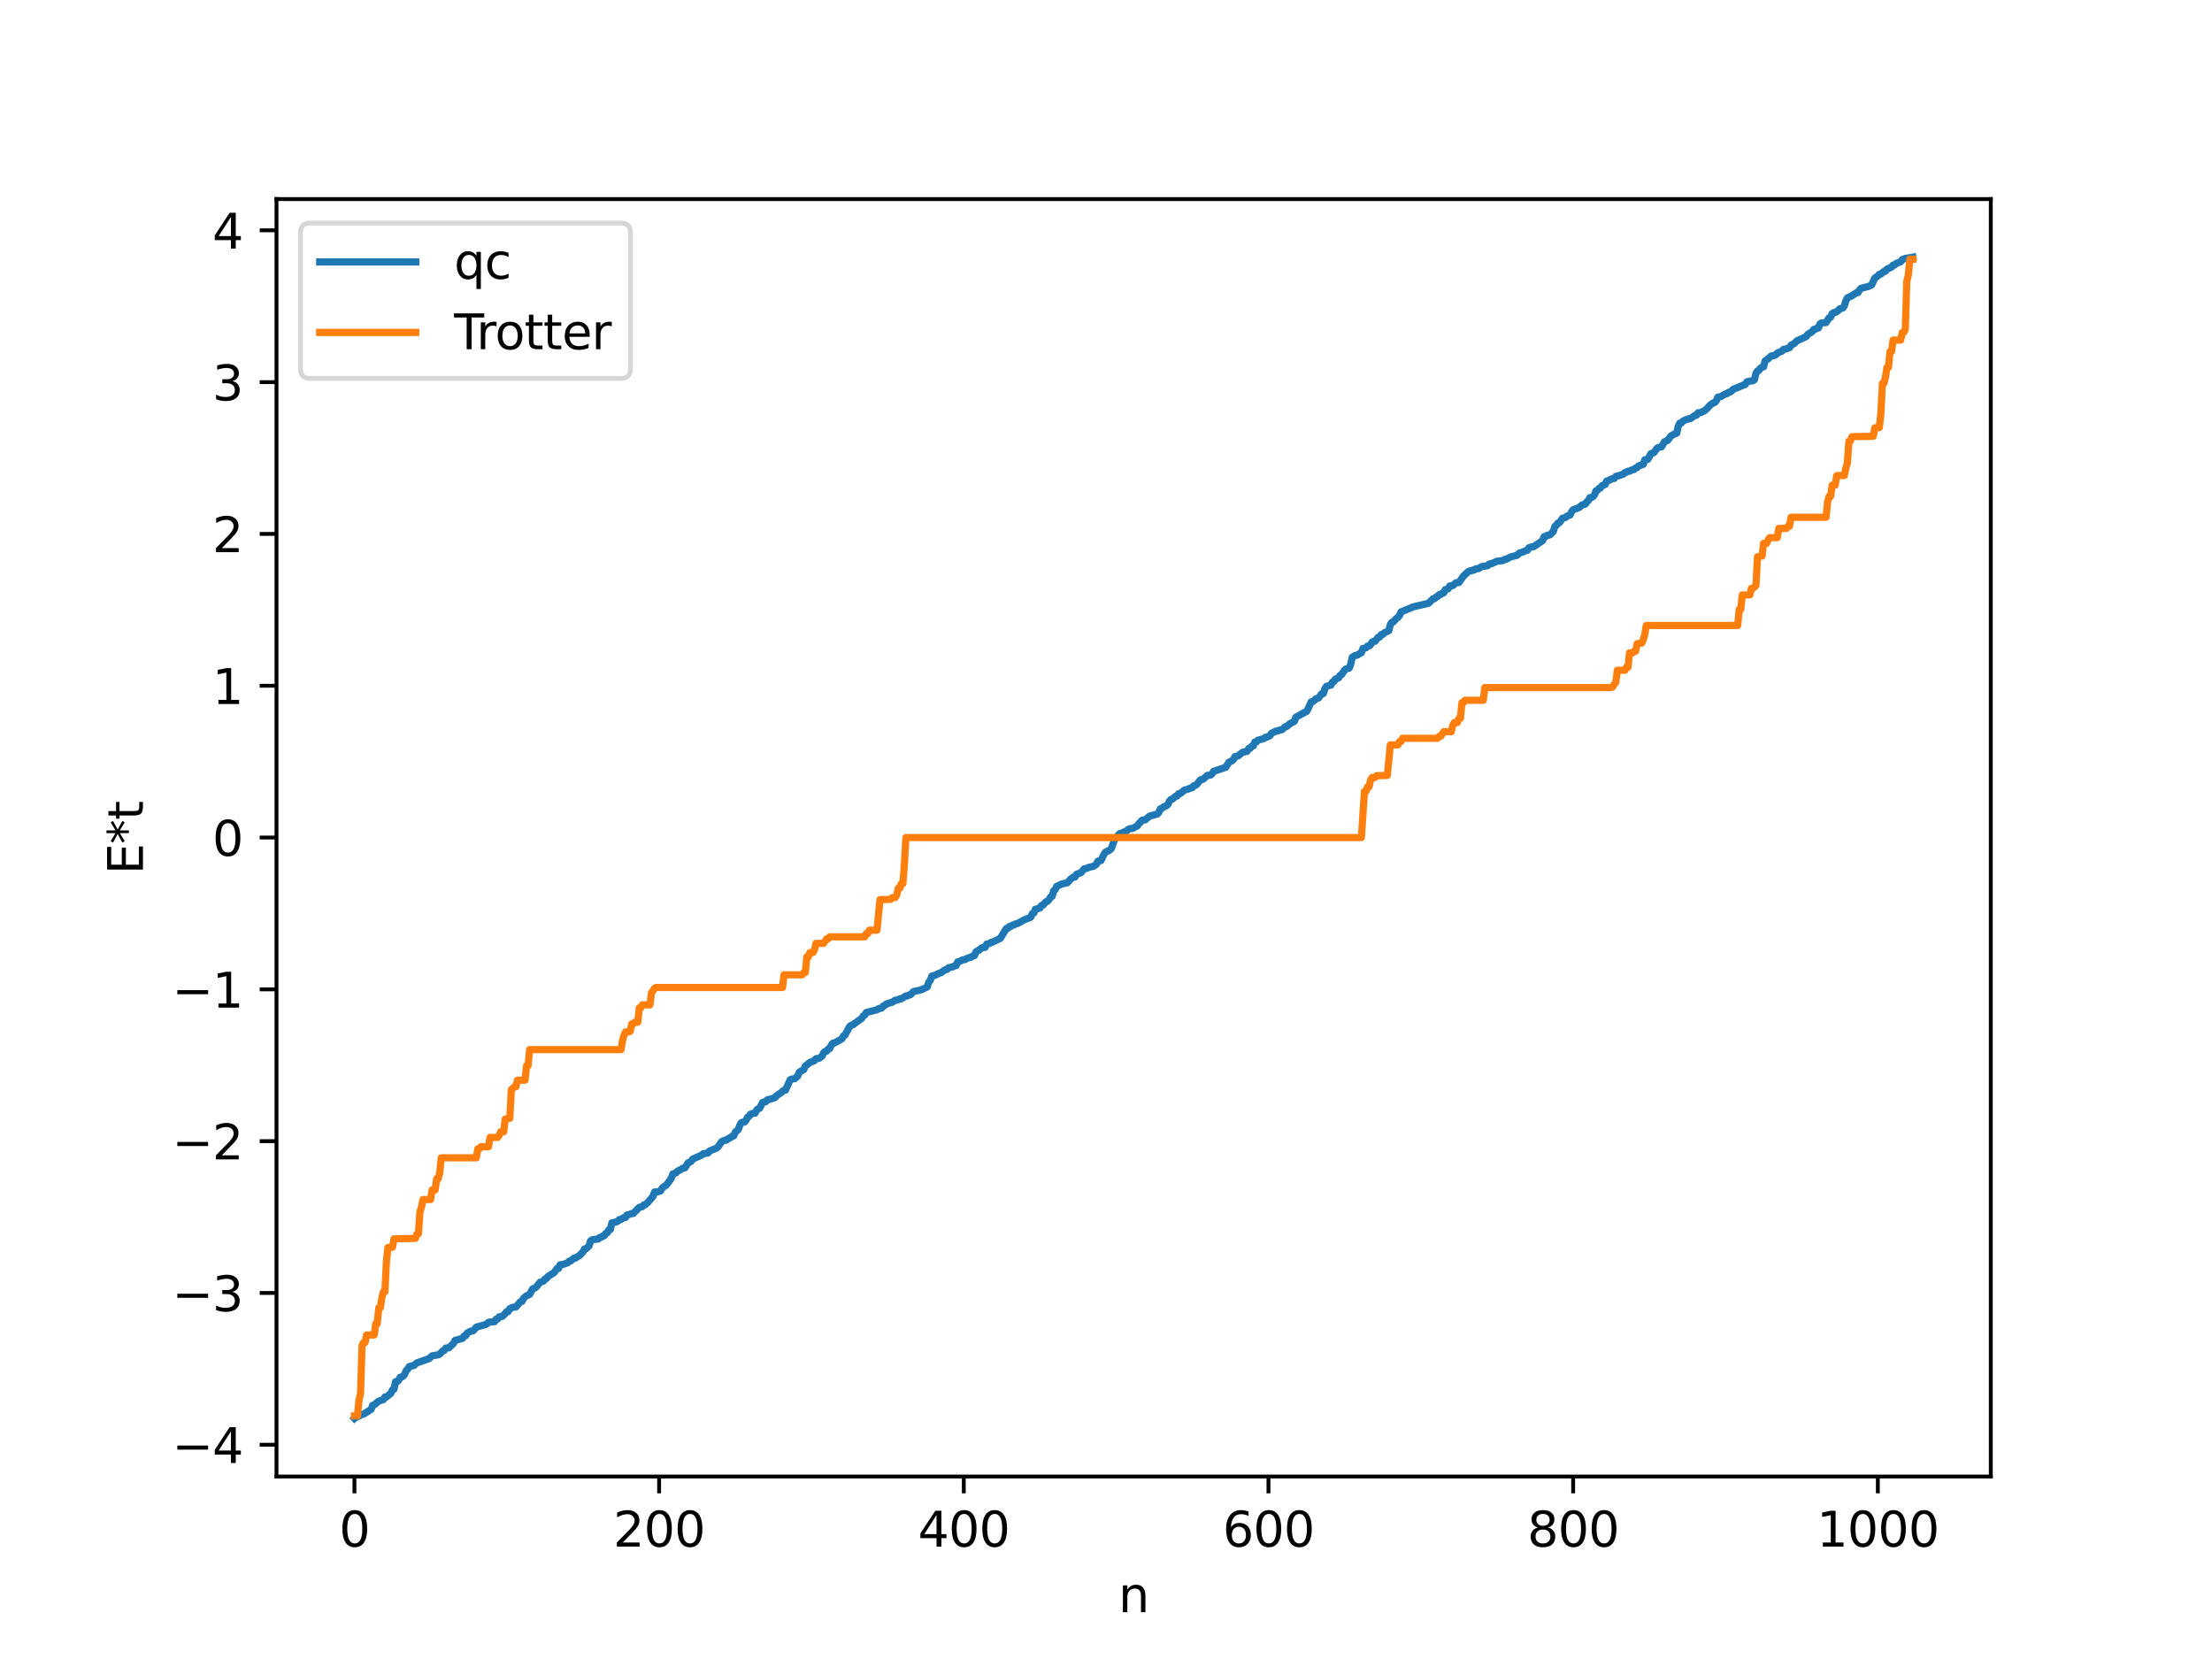<?xml version="1.0" encoding="utf-8" standalone="no"?>
<!DOCTYPE svg PUBLIC "-//W3C//DTD SVG 1.1//EN"
  "http://www.w3.org/Graphics/SVG/1.1/DTD/svg11.dtd">
<svg xmlns:xlink="http://www.w3.org/1999/xlink" width="460.8pt" height="345.6pt" viewBox="0 0 460.8 345.6" xmlns="http://www.w3.org/2000/svg" version="1.1">
 <defs>
  <style type="text/css">*{stroke-linejoin: round; stroke-linecap: butt}</style>
 </defs>
 <g id="figure_1">
  <g id="patch_1">
   <path d="M 0 345.6 
L 460.8 345.6 
L 460.8 0 
L 0 0 
z
" style="fill: #ffffff"/>
  </g>
  <g id="axes_1">
   <g id="patch_2">
    <path d="M 57.6 307.584 
L 414.72 307.584 
L 414.72 41.472 
L 57.6 41.472 
z
" style="fill: #ffffff"/>
   </g>
   <g id="matplotlib.axis_1">
    <g id="xtick_1">
     <g id="line2d_1">
      <defs>
       <path id="m81fac7bc00" d="M 0 0 
L 0 3.5 
" style="stroke: #000000; stroke-width: 0.8"/>
      </defs>
      <g>
       <use xlink:href="#m81fac7bc00" x="73.833" y="307.584" style="stroke: #000000; stroke-width: 0.8"/>
      </g>
     </g>
     <g id="text_1">
      <!-- 0 -->
      <g transform="translate(70.651 322.182) scale(0.1 -0.1)">
       <defs>
        <path id="DejaVuSans-30" d="M 2034 4250 
Q 1547 4250 1301 3770 
Q 1056 3291 1056 2328 
Q 1056 1369 1301 889 
Q 1547 409 2034 409 
Q 2525 409 2770 889 
Q 3016 1369 3016 2328 
Q 3016 3291 2770 3770 
Q 2525 4250 2034 4250 
z
M 2034 4750 
Q 2819 4750 3233 4129 
Q 3647 3509 3647 2328 
Q 3647 1150 3233 529 
Q 2819 -91 2034 -91 
Q 1250 -91 836 529 
Q 422 1150 422 2328 
Q 422 3509 836 4129 
Q 1250 4750 2034 4750 
z
" transform="scale(0.016)"/>
       </defs>
       <use xlink:href="#DejaVuSans-30"/>
      </g>
     </g>
    </g>
    <g id="xtick_2">
     <g id="line2d_2">
      <g>
       <use xlink:href="#m81fac7bc00" x="137.304" y="307.584" style="stroke: #000000; stroke-width: 0.8"/>
      </g>
     </g>
     <g id="text_2">
      <!-- 200 -->
      <g transform="translate(127.76 322.182) scale(0.1 -0.1)">
       <defs>
        <path id="DejaVuSans-32" d="M 1228 531 
L 3431 531 
L 3431 0 
L 469 0 
L 469 531 
Q 828 903 1448 1529 
Q 2069 2156 2228 2338 
Q 2531 2678 2651 2914 
Q 2772 3150 2772 3378 
Q 2772 3750 2511 3984 
Q 2250 4219 1831 4219 
Q 1534 4219 1204 4116 
Q 875 4013 500 3803 
L 500 4441 
Q 881 4594 1212 4672 
Q 1544 4750 1819 4750 
Q 2544 4750 2975 4387 
Q 3406 4025 3406 3419 
Q 3406 3131 3298 2873 
Q 3191 2616 2906 2266 
Q 2828 2175 2409 1742 
Q 1991 1309 1228 531 
z
" transform="scale(0.016)"/>
       </defs>
       <use xlink:href="#DejaVuSans-32"/>
       <use xlink:href="#DejaVuSans-30" x="63.623"/>
       <use xlink:href="#DejaVuSans-30" x="127.246"/>
      </g>
     </g>
    </g>
    <g id="xtick_3">
     <g id="line2d_3">
      <g>
       <use xlink:href="#m81fac7bc00" x="200.775" y="307.584" style="stroke: #000000; stroke-width: 0.8"/>
      </g>
     </g>
     <g id="text_3">
      <!-- 400 -->
      <g transform="translate(191.231 322.182) scale(0.1 -0.1)">
       <defs>
        <path id="DejaVuSans-34" d="M 2419 4116 
L 825 1625 
L 2419 1625 
L 2419 4116 
z
M 2253 4666 
L 3047 4666 
L 3047 1625 
L 3713 1625 
L 3713 1100 
L 3047 1100 
L 3047 0 
L 2419 0 
L 2419 1100 
L 313 1100 
L 313 1709 
L 2253 4666 
z
" transform="scale(0.016)"/>
       </defs>
       <use xlink:href="#DejaVuSans-34"/>
       <use xlink:href="#DejaVuSans-30" x="63.623"/>
       <use xlink:href="#DejaVuSans-30" x="127.246"/>
      </g>
     </g>
    </g>
    <g id="xtick_4">
     <g id="line2d_4">
      <g>
       <use xlink:href="#m81fac7bc00" x="264.246" y="307.584" style="stroke: #000000; stroke-width: 0.8"/>
      </g>
     </g>
     <g id="text_4">
      <!-- 600 -->
      <g transform="translate(254.702 322.182) scale(0.1 -0.1)">
       <defs>
        <path id="DejaVuSans-36" d="M 2113 2584 
Q 1688 2584 1439 2293 
Q 1191 2003 1191 1497 
Q 1191 994 1439 701 
Q 1688 409 2113 409 
Q 2538 409 2786 701 
Q 3034 994 3034 1497 
Q 3034 2003 2786 2293 
Q 2538 2584 2113 2584 
z
M 3366 4563 
L 3366 3988 
Q 3128 4100 2886 4159 
Q 2644 4219 2406 4219 
Q 1781 4219 1451 3797 
Q 1122 3375 1075 2522 
Q 1259 2794 1537 2939 
Q 1816 3084 2150 3084 
Q 2853 3084 3261 2657 
Q 3669 2231 3669 1497 
Q 3669 778 3244 343 
Q 2819 -91 2113 -91 
Q 1303 -91 875 529 
Q 447 1150 447 2328 
Q 447 3434 972 4092 
Q 1497 4750 2381 4750 
Q 2619 4750 2861 4703 
Q 3103 4656 3366 4563 
z
" transform="scale(0.016)"/>
       </defs>
       <use xlink:href="#DejaVuSans-36"/>
       <use xlink:href="#DejaVuSans-30" x="63.623"/>
       <use xlink:href="#DejaVuSans-30" x="127.246"/>
      </g>
     </g>
    </g>
    <g id="xtick_5">
     <g id="line2d_5">
      <g>
       <use xlink:href="#m81fac7bc00" x="327.717" y="307.584" style="stroke: #000000; stroke-width: 0.8"/>
      </g>
     </g>
     <g id="text_5">
      <!-- 800 -->
      <g transform="translate(318.173 322.182) scale(0.1 -0.1)">
       <defs>
        <path id="DejaVuSans-38" d="M 2034 2216 
Q 1584 2216 1326 1975 
Q 1069 1734 1069 1313 
Q 1069 891 1326 650 
Q 1584 409 2034 409 
Q 2484 409 2743 651 
Q 3003 894 3003 1313 
Q 3003 1734 2745 1975 
Q 2488 2216 2034 2216 
z
M 1403 2484 
Q 997 2584 770 2862 
Q 544 3141 544 3541 
Q 544 4100 942 4425 
Q 1341 4750 2034 4750 
Q 2731 4750 3128 4425 
Q 3525 4100 3525 3541 
Q 3525 3141 3298 2862 
Q 3072 2584 2669 2484 
Q 3125 2378 3379 2068 
Q 3634 1759 3634 1313 
Q 3634 634 3220 271 
Q 2806 -91 2034 -91 
Q 1263 -91 848 271 
Q 434 634 434 1313 
Q 434 1759 690 2068 
Q 947 2378 1403 2484 
z
M 1172 3481 
Q 1172 3119 1398 2916 
Q 1625 2713 2034 2713 
Q 2441 2713 2670 2916 
Q 2900 3119 2900 3481 
Q 2900 3844 2670 4047 
Q 2441 4250 2034 4250 
Q 1625 4250 1398 4047 
Q 1172 3844 1172 3481 
z
" transform="scale(0.016)"/>
       </defs>
       <use xlink:href="#DejaVuSans-38"/>
       <use xlink:href="#DejaVuSans-30" x="63.623"/>
       <use xlink:href="#DejaVuSans-30" x="127.246"/>
      </g>
     </g>
    </g>
    <g id="xtick_6">
     <g id="line2d_6">
      <g>
       <use xlink:href="#m81fac7bc00" x="391.188" y="307.584" style="stroke: #000000; stroke-width: 0.8"/>
      </g>
     </g>
     <g id="text_6">
      <!-- 1000 -->
      <g transform="translate(378.463 322.182) scale(0.1 -0.1)">
       <defs>
        <path id="DejaVuSans-31" d="M 794 531 
L 1825 531 
L 1825 4091 
L 703 3866 
L 703 4441 
L 1819 4666 
L 2450 4666 
L 2450 531 
L 3481 531 
L 3481 0 
L 794 0 
L 794 531 
z
" transform="scale(0.016)"/>
       </defs>
       <use xlink:href="#DejaVuSans-31"/>
       <use xlink:href="#DejaVuSans-30" x="63.623"/>
       <use xlink:href="#DejaVuSans-30" x="127.246"/>
       <use xlink:href="#DejaVuSans-30" x="190.869"/>
      </g>
     </g>
    </g>
    <g id="text_7">
     <!-- n -->
     <g transform="translate(232.991 335.861) scale(0.1 -0.1)">
      <defs>
       <path id="DejaVuSans-6e" d="M 3513 2113 
L 3513 0 
L 2938 0 
L 2938 2094 
Q 2938 2591 2744 2837 
Q 2550 3084 2163 3084 
Q 1697 3084 1428 2787 
Q 1159 2491 1159 1978 
L 1159 0 
L 581 0 
L 581 3500 
L 1159 3500 
L 1159 2956 
Q 1366 3272 1645 3428 
Q 1925 3584 2291 3584 
Q 2894 3584 3203 3211 
Q 3513 2838 3513 2113 
z
" transform="scale(0.016)"/>
      </defs>
      <use xlink:href="#DejaVuSans-6e"/>
     </g>
    </g>
   </g>
   <g id="matplotlib.axis_2">
    <g id="ytick_1">
     <g id="line2d_7">
      <defs>
       <path id="m61b618255e" d="M 0 0 
L -3.5 0 
" style="stroke: #000000; stroke-width: 0.8"/>
      </defs>
      <g>
       <use xlink:href="#m61b618255e" x="57.6" y="300.969" style="stroke: #000000; stroke-width: 0.8"/>
      </g>
     </g>
     <g id="text_8">
      <!-- −4 -->
      <g transform="translate(35.858 304.769) scale(0.1 -0.1)">
       <defs>
        <path id="DejaVuSans-2212" d="M 678 2272 
L 4684 2272 
L 4684 1741 
L 678 1741 
L 678 2272 
z
" transform="scale(0.016)"/>
       </defs>
       <use xlink:href="#DejaVuSans-2212"/>
       <use xlink:href="#DejaVuSans-34" x="83.789"/>
      </g>
     </g>
    </g>
    <g id="ytick_2">
     <g id="line2d_8">
      <g>
       <use xlink:href="#m61b618255e" x="57.6" y="269.346" style="stroke: #000000; stroke-width: 0.8"/>
      </g>
     </g>
     <g id="text_9">
      <!-- −3 -->
      <g transform="translate(35.858 273.145) scale(0.1 -0.1)">
       <defs>
        <path id="DejaVuSans-33" d="M 2597 2516 
Q 3050 2419 3304 2112 
Q 3559 1806 3559 1356 
Q 3559 666 3084 287 
Q 2609 -91 1734 -91 
Q 1441 -91 1130 -33 
Q 819 25 488 141 
L 488 750 
Q 750 597 1062 519 
Q 1375 441 1716 441 
Q 2309 441 2620 675 
Q 2931 909 2931 1356 
Q 2931 1769 2642 2001 
Q 2353 2234 1838 2234 
L 1294 2234 
L 1294 2753 
L 1863 2753 
Q 2328 2753 2575 2939 
Q 2822 3125 2822 3475 
Q 2822 3834 2567 4026 
Q 2313 4219 1838 4219 
Q 1578 4219 1281 4162 
Q 984 4106 628 3988 
L 628 4550 
Q 988 4650 1302 4700 
Q 1616 4750 1894 4750 
Q 2613 4750 3031 4423 
Q 3450 4097 3450 3541 
Q 3450 3153 3228 2886 
Q 3006 2619 2597 2516 
z
" transform="scale(0.016)"/>
       </defs>
       <use xlink:href="#DejaVuSans-2212"/>
       <use xlink:href="#DejaVuSans-33" x="83.789"/>
      </g>
     </g>
    </g>
    <g id="ytick_3">
     <g id="line2d_9">
      <g>
       <use xlink:href="#m61b618255e" x="57.6" y="237.723" style="stroke: #000000; stroke-width: 0.8"/>
      </g>
     </g>
     <g id="text_10">
      <!-- −2 -->
      <g transform="translate(35.858 241.522) scale(0.1 -0.1)">
       <use xlink:href="#DejaVuSans-2212"/>
       <use xlink:href="#DejaVuSans-32" x="83.789"/>
      </g>
     </g>
    </g>
    <g id="ytick_4">
     <g id="line2d_10">
      <g>
       <use xlink:href="#m61b618255e" x="57.6" y="206.099" style="stroke: #000000; stroke-width: 0.8"/>
      </g>
     </g>
     <g id="text_11">
      <!-- −1 -->
      <g transform="translate(35.858 209.899) scale(0.1 -0.1)">
       <use xlink:href="#DejaVuSans-2212"/>
       <use xlink:href="#DejaVuSans-31" x="83.789"/>
      </g>
     </g>
    </g>
    <g id="ytick_5">
     <g id="line2d_11">
      <g>
       <use xlink:href="#m61b618255e" x="57.6" y="174.476" style="stroke: #000000; stroke-width: 0.8"/>
      </g>
     </g>
     <g id="text_12">
      <!-- 0 -->
      <g transform="translate(44.237 178.275) scale(0.1 -0.1)">
       <use xlink:href="#DejaVuSans-30"/>
      </g>
     </g>
    </g>
    <g id="ytick_6">
     <g id="line2d_12">
      <g>
       <use xlink:href="#m61b618255e" x="57.6" y="142.853" style="stroke: #000000; stroke-width: 0.8"/>
      </g>
     </g>
     <g id="text_13">
      <!-- 1 -->
      <g transform="translate(44.237 146.652) scale(0.1 -0.1)">
       <use xlink:href="#DejaVuSans-31"/>
      </g>
     </g>
    </g>
    <g id="ytick_7">
     <g id="line2d_13">
      <g>
       <use xlink:href="#m61b618255e" x="57.6" y="111.23" style="stroke: #000000; stroke-width: 0.8"/>
      </g>
     </g>
     <g id="text_14">
      <!-- 2 -->
      <g transform="translate(44.237 115.029) scale(0.1 -0.1)">
       <use xlink:href="#DejaVuSans-32"/>
      </g>
     </g>
    </g>
    <g id="ytick_8">
     <g id="line2d_14">
      <g>
       <use xlink:href="#m61b618255e" x="57.6" y="79.606" style="stroke: #000000; stroke-width: 0.8"/>
      </g>
     </g>
     <g id="text_15">
      <!-- 3 -->
      <g transform="translate(44.237 83.405) scale(0.1 -0.1)">
       <use xlink:href="#DejaVuSans-33"/>
      </g>
     </g>
    </g>
    <g id="ytick_9">
     <g id="line2d_15">
      <g>
       <use xlink:href="#m61b618255e" x="57.6" y="47.983" style="stroke: #000000; stroke-width: 0.8"/>
      </g>
     </g>
     <g id="text_16">
      <!-- 4 -->
      <g transform="translate(44.237 51.782) scale(0.1 -0.1)">
       <use xlink:href="#DejaVuSans-34"/>
      </g>
     </g>
    </g>
    <g id="text_17">
     <!-- E*t -->
     <g transform="translate(29.778 182.148) rotate(-90) scale(0.1 -0.1)">
      <defs>
       <path id="DejaVuSans-45" d="M 628 4666 
L 3578 4666 
L 3578 4134 
L 1259 4134 
L 1259 2753 
L 3481 2753 
L 3481 2222 
L 1259 2222 
L 1259 531 
L 3634 531 
L 3634 0 
L 628 0 
L 628 4666 
z
" transform="scale(0.016)"/>
       <path id="DejaVuSans-2a" d="M 3009 3897 
L 1888 3291 
L 3009 2681 
L 2828 2375 
L 1778 3009 
L 1778 1831 
L 1422 1831 
L 1422 3009 
L 372 2375 
L 191 2681 
L 1313 3291 
L 191 3897 
L 372 4206 
L 1422 3572 
L 1422 4750 
L 1778 4750 
L 1778 3572 
L 2828 4206 
L 3009 3897 
z
" transform="scale(0.016)"/>
       <path id="DejaVuSans-74" d="M 1172 4494 
L 1172 3500 
L 2356 3500 
L 2356 3053 
L 1172 3053 
L 1172 1153 
Q 1172 725 1289 603 
Q 1406 481 1766 481 
L 2356 481 
L 2356 0 
L 1766 0 
Q 1100 0 847 248 
Q 594 497 594 1153 
L 594 3053 
L 172 3053 
L 172 3500 
L 594 3500 
L 594 4494 
L 1172 4494 
z
" transform="scale(0.016)"/>
      </defs>
      <use xlink:href="#DejaVuSans-45"/>
      <use xlink:href="#DejaVuSans-2a" x="63.184"/>
      <use xlink:href="#DejaVuSans-74" x="113.184"/>
     </g>
    </g>
   </g>
   <g id="line2d_16">
    <path d="M 73.833 295.488 
L 74.15 295.209 
L 74.467 295.147 
L 75.42 294.623 
L 75.737 294.592 
L 77.324 293.579 
L 77.641 292.748 
L 77.958 292.65 
L 78.91 291.876 
L 79.862 291.567 
L 80.18 291.024 
L 80.497 291.012 
L 81.449 290.23 
L 81.767 289.527 
L 82.084 289.403 
L 82.401 287.844 
L 82.719 287.798 
L 83.036 287.557 
L 83.353 286.918 
L 83.671 286.87 
L 83.988 286.674 
L 84.305 286.273 
L 84.623 285.501 
L 84.94 285.254 
L 85.258 284.673 
L 86.21 284.452 
L 86.844 283.915 
L 89.383 283.029 
L 90.018 282.448 
L 91.287 282.228 
L 91.605 282.087 
L 92.239 281.413 
L 92.557 281.305 
L 92.874 280.825 
L 93.509 280.765 
L 94.143 280.172 
L 94.461 279.888 
L 94.778 279.243 
L 96.365 278.807 
L 96.682 278.315 
L 97 278.244 
L 97.317 277.702 
L 97.952 277.343 
L 98.586 277.205 
L 99.221 276.471 
L 101.125 275.933 
L 101.443 275.764 
L 101.76 275.461 
L 102.712 275.343 
L 103.029 275.33 
L 103.347 274.804 
L 103.664 274.781 
L 103.981 274.324 
L 104.616 274.232 
L 105.251 273.645 
L 105.568 273.225 
L 105.886 273.215 
L 106.203 272.612 
L 106.838 272.34 
L 107.472 272.265 
L 108.424 271.169 
L 108.742 271.106 
L 109.059 270.457 
L 109.694 269.923 
L 110.329 269.658 
L 110.963 268.506 
L 111.598 268.216 
L 112.55 267.081 
L 113.185 266.906 
L 113.502 266.471 
L 113.82 266.343 
L 114.137 265.92 
L 115.406 265.121 
L 116.041 264.255 
L 116.358 264.233 
L 116.676 263.493 
L 117.31 263.397 
L 118.262 263.057 
L 118.58 262.718 
L 118.897 262.663 
L 119.532 262.112 
L 119.849 262.094 
L 120.801 261.467 
L 121.436 260.806 
L 121.753 260.201 
L 122.071 260.143 
L 122.705 259.552 
L 123.023 258.503 
L 123.34 258.274 
L 123.975 258.177 
L 124.61 258.11 
L 124.927 257.783 
L 125.244 257.746 
L 125.562 257.49 
L 125.879 257.416 
L 126.196 256.938 
L 126.514 256.809 
L 126.831 256.193 
L 127.148 256.145 
L 127.466 254.74 
L 128.418 254.535 
L 128.735 254.379 
L 129.053 254.035 
L 129.37 254.025 
L 130.005 253.616 
L 130.322 253.609 
L 130.639 253.088 
L 130.957 253.047 
L 131.591 252.797 
L 131.909 252.796 
L 133.178 251.513 
L 133.813 251.364 
L 134.13 251.011 
L 134.448 250.947 
L 135.082 250.348 
L 136.034 249.218 
L 136.352 248.31 
L 136.986 248.279 
L 137.621 248.07 
L 137.939 247.485 
L 138.891 246.79 
L 139.843 245.454 
L 140.16 244.554 
L 140.795 244.348 
L 141.112 244.008 
L 142.381 243.313 
L 142.699 243.278 
L 143.334 242.246 
L 143.968 241.943 
L 144.286 241.455 
L 144.92 241.181 
L 146.19 240.617 
L 146.507 240.337 
L 147.459 240.206 
L 147.777 239.802 
L 149.363 239.131 
L 149.681 238.778 
L 150.315 237.846 
L 150.95 237.527 
L 151.267 237.517 
L 151.902 237.092 
L 152.22 236.975 
L 152.537 236.691 
L 152.854 236.615 
L 153.172 235.845 
L 153.806 235.299 
L 154.124 234.375 
L 154.441 233.874 
L 154.758 233.75 
L 155.076 233.748 
L 155.393 233.435 
L 155.71 232.765 
L 156.028 232.569 
L 156.345 232.11 
L 156.98 231.891 
L 157.297 231.891 
L 157.615 231.261 
L 157.932 230.99 
L 158.249 230.878 
L 158.884 229.64 
L 159.519 229.5 
L 159.836 229.126 
L 160.471 228.97 
L 161.423 228.658 
L 161.74 228.281 
L 162.692 227.644 
L 163.327 227.11 
L 163.644 227.086 
L 164.596 224.957 
L 164.914 224.795 
L 165.548 224.719 
L 166.183 224.148 
L 166.5 223.354 
L 167.453 222.8 
L 167.77 222.068 
L 168.722 221.327 
L 169.674 220.949 
L 169.991 220.544 
L 170.626 220.469 
L 171.261 219.992 
L 171.578 219.307 
L 171.896 219.039 
L 172.213 218.977 
L 172.53 218.528 
L 172.848 218.429 
L 173.165 217.745 
L 173.482 217.33 
L 173.8 217.293 
L 175.386 216.411 
L 175.704 215.807 
L 176.021 215.62 
L 176.973 213.864 
L 177.291 213.598 
L 177.608 213.515 
L 179.512 212.149 
L 179.829 211.633 
L 180.147 211.451 
L 180.464 210.921 
L 182.686 210.362 
L 183.003 210.126 
L 183.638 210.018 
L 183.955 209.618 
L 184.272 209.48 
L 184.59 209.179 
L 185.542 208.858 
L 185.859 208.792 
L 186.494 208.362 
L 186.811 208.359 
L 187.446 208.1 
L 187.763 208.066 
L 188.715 207.476 
L 189.033 207.462 
L 189.35 207.273 
L 189.667 207.217 
L 190.302 206.563 
L 191.254 206.342 
L 191.572 206.302 
L 192.206 206.062 
L 193.158 205.605 
L 193.476 204.626 
L 193.793 204.232 
L 194.11 203.342 
L 194.745 203.187 
L 195.697 202.724 
L 196.015 202.647 
L 196.649 202.172 
L 196.967 201.994 
L 197.284 201.95 
L 197.601 201.6 
L 198.553 201.399 
L 198.871 201.172 
L 199.188 201.146 
L 199.505 200.372 
L 199.823 200.336 
L 200.458 199.988 
L 201.092 199.873 
L 201.41 199.659 
L 202.044 199.443 
L 202.362 199.371 
L 202.679 199.122 
L 202.996 199.063 
L 203.314 198.28 
L 203.948 197.919 
L 204.583 197.411 
L 205.218 197.354 
L 205.535 196.685 
L 206.17 196.53 
L 206.487 196.296 
L 206.805 196.243 
L 208.391 195.468 
L 209.661 193.408 
L 209.978 193.372 
L 210.296 192.988 
L 210.613 192.974 
L 210.93 192.711 
L 211.248 192.683 
L 211.565 192.458 
L 211.882 192.425 
L 213.469 191.573 
L 214.421 191.214 
L 214.739 191.034 
L 215.056 190.303 
L 215.373 190.195 
L 215.691 189.398 
L 216.008 189.374 
L 216.325 189.197 
L 216.643 189.166 
L 216.96 188.623 
L 217.277 188.555 
L 217.912 187.835 
L 218.229 187.735 
L 218.547 187.376 
L 218.864 186.832 
L 219.181 186.725 
L 219.499 185.579 
L 219.816 185.325 
L 220.134 184.644 
L 220.768 184.368 
L 221.086 184.184 
L 222.355 183.894 
L 222.99 183.16 
L 223.624 182.717 
L 223.942 182.687 
L 224.259 182.144 
L 225.211 181.775 
L 225.846 180.99 
L 226.481 180.879 
L 226.798 180.683 
L 227.75 180.483 
L 228.385 180.06 
L 228.702 179.427 
L 229.02 179.285 
L 229.337 179.283 
L 229.972 178.012 
L 230.289 177.516 
L 231.241 177.053 
L 231.558 176.681 
L 232.193 174.852 
L 232.828 174.124 
L 233.145 173.738 
L 233.462 173.585 
L 233.78 173.571 
L 234.097 173.322 
L 234.415 173.313 
L 235.049 172.784 
L 235.367 172.614 
L 236.001 172.561 
L 236.636 172.196 
L 236.953 172.035 
L 237.271 171.532 
L 237.588 171.278 
L 237.905 170.877 
L 238.54 170.799 
L 239.492 170.012 
L 241.079 169.584 
L 241.396 169.23 
L 241.714 168.504 
L 242.031 168.424 
L 242.348 168.132 
L 242.983 167.831 
L 243.3 167.589 
L 243.618 166.892 
L 243.935 166.53 
L 244.253 166.449 
L 244.887 165.888 
L 245.205 165.831 
L 245.522 165.357 
L 245.839 165.317 
L 246.791 164.569 
L 247.426 164.418 
L 248.061 164.143 
L 248.378 164.072 
L 248.696 163.68 
L 249.013 163.617 
L 249.33 163.376 
L 249.965 162.576 
L 250.282 162.366 
L 250.6 162.349 
L 251.552 161.519 
L 252.186 161.458 
L 252.504 161.208 
L 252.821 160.68 
L 255.36 159.838 
L 255.995 158.796 
L 256.629 158.508 
L 256.947 158.224 
L 257.264 157.609 
L 257.899 157.48 
L 258.851 156.715 
L 259.803 156.506 
L 260.12 155.931 
L 260.438 155.881 
L 260.755 155.456 
L 261.072 155.395 
L 261.39 154.582 
L 261.707 154.57 
L 262.024 154.211 
L 263.294 153.855 
L 263.611 153.589 
L 263.929 153.569 
L 264.563 153.236 
L 264.881 152.749 
L 265.833 152.287 
L 266.15 152.278 
L 266.467 152.134 
L 267.102 151.992 
L 267.737 151.386 
L 268.054 151.336 
L 268.689 150.784 
L 269.324 150.43 
L 269.641 150.275 
L 269.958 149.417 
L 270.593 149.058 
L 271.862 148.354 
L 272.18 148.217 
L 272.497 147.663 
L 273.132 146.214 
L 273.449 146.165 
L 273.767 145.945 
L 274.084 145.59 
L 274.719 145.372 
L 275.353 144.488 
L 275.671 144.485 
L 275.988 143.504 
L 276.305 142.985 
L 277.258 142.714 
L 277.575 142.086 
L 277.892 141.951 
L 278.21 141.441 
L 278.844 141.229 
L 279.162 140.693 
L 279.479 140.529 
L 280.114 139.573 
L 280.431 139.354 
L 281.066 139.188 
L 281.383 138.337 
L 281.7 136.905 
L 282.335 136.542 
L 282.653 136.501 
L 283.605 135.979 
L 283.922 135.093 
L 284.557 134.955 
L 284.874 134.594 
L 285.191 134.561 
L 285.509 134.323 
L 285.826 133.763 
L 286.143 133.596 
L 286.461 133.583 
L 287.096 132.761 
L 287.413 132.709 
L 287.73 132.197 
L 288.048 132.171 
L 288.365 131.831 
L 289.317 131.38 
L 289.634 130.091 
L 289.952 129.627 
L 290.269 129.525 
L 290.904 128.814 
L 291.221 128.6 
L 291.539 128.246 
L 291.856 127.478 
L 294.395 126.432 
L 295.029 126.274 
L 297.568 125.683 
L 298.52 124.751 
L 298.838 124.715 
L 299.155 124.377 
L 299.472 124.263 
L 299.79 123.874 
L 300.107 123.85 
L 300.424 123.58 
L 300.742 123.518 
L 301.059 122.846 
L 301.694 122.654 
L 302.011 122.071 
L 302.646 121.987 
L 303.281 121.41 
L 303.915 121.353 
L 304.867 120.011 
L 305.82 119.108 
L 306.137 118.94 
L 306.454 118.938 
L 306.772 118.758 
L 307.089 118.732 
L 307.406 118.503 
L 308.041 118.43 
L 308.676 118.02 
L 309.628 117.894 
L 309.945 117.809 
L 310.262 117.479 
L 310.58 117.478 
L 311.849 116.918 
L 313.119 116.774 
L 313.436 116.537 
L 313.753 116.509 
L 314.705 116.012 
L 315.34 115.862 
L 315.975 115.701 
L 316.61 115.152 
L 316.927 115.124 
L 317.879 114.694 
L 318.196 114.626 
L 318.514 114.103 
L 319.148 113.908 
L 319.466 113.894 
L 321.37 112.6 
L 321.687 111.776 
L 322.005 111.771 
L 322.322 111.501 
L 322.639 111.491 
L 322.957 111.364 
L 323.591 110.693 
L 323.909 109.662 
L 324.226 109.439 
L 324.543 108.951 
L 324.861 108.881 
L 325.496 107.96 
L 326.13 107.8 
L 326.448 107.506 
L 327.082 107.282 
L 327.4 106.581 
L 327.717 106.192 
L 328.986 105.714 
L 329.621 105.161 
L 330.256 105.007 
L 330.573 104.51 
L 330.891 104.278 
L 331.208 103.663 
L 331.525 103.642 
L 331.843 103.456 
L 332.16 103.086 
L 332.477 102.252 
L 332.795 102.117 
L 333.112 101.73 
L 333.429 101.637 
L 333.747 101.17 
L 334.381 100.923 
L 334.699 100.22 
L 335.334 100.007 
L 335.651 99.787 
L 336.286 99.659 
L 336.603 99.237 
L 337.238 99.085 
L 338.19 98.757 
L 338.507 98.434 
L 338.824 98.362 
L 339.142 98.162 
L 339.459 98.157 
L 340.094 97.829 
L 340.411 97.798 
L 340.729 97.492 
L 341.046 97.402 
L 341.363 97.048 
L 342.315 96.729 
L 342.633 95.777 
L 343.267 95.695 
L 343.902 94.518 
L 344.537 94.298 
L 345.172 93.393 
L 345.489 93.219 
L 346.124 93.065 
L 346.758 92.007 
L 347.393 91.757 
L 348.028 90.893 
L 348.662 90.477 
L 349.297 90.227 
L 349.615 88.765 
L 349.932 88.14 
L 350.249 88.122 
L 350.567 87.738 
L 351.201 87.438 
L 351.836 87.223 
L 352.153 87.19 
L 353.105 86.526 
L 353.423 86.484 
L 353.74 85.98 
L 354.375 85.932 
L 354.692 85.701 
L 355.01 85.621 
L 355.644 85.063 
L 356.279 84.36 
L 356.914 83.927 
L 357.231 83.831 
L 357.548 83.475 
L 357.866 82.731 
L 358.5 82.614 
L 359.453 82.044 
L 359.77 81.995 
L 360.087 81.73 
L 360.405 81.666 
L 360.722 81.46 
L 361.039 81.104 
L 363.578 80.077 
L 363.896 79.551 
L 364.53 79.385 
L 365.165 79.324 
L 365.482 79.101 
L 365.8 77.731 
L 366.117 77.281 
L 366.434 77.139 
L 366.752 76.672 
L 367.069 76.48 
L 367.386 76.423 
L 367.704 75.185 
L 368.339 74.735 
L 368.973 74.153 
L 369.608 74.057 
L 369.925 73.918 
L 370.243 73.551 
L 371.195 73.158 
L 371.512 72.791 
L 372.147 72.685 
L 372.464 72.487 
L 372.781 72.438 
L 373.099 71.913 
L 373.734 71.588 
L 374.368 70.984 
L 376.272 70.113 
L 376.59 69.65 
L 377.542 69.074 
L 377.859 68.602 
L 378.177 68.591 
L 378.494 68.334 
L 378.811 68.328 
L 379.129 67.498 
L 379.446 67.268 
L 380.398 67.198 
L 381.033 66.2 
L 381.35 66.09 
L 381.667 65.337 
L 381.985 65.124 
L 382.302 65.107 
L 382.937 64.703 
L 383.254 64.338 
L 383.889 64.164 
L 384.206 63.732 
L 384.524 62.685 
L 384.841 62.044 
L 385.793 61.611 
L 386.745 60.963 
L 387.062 60.953 
L 387.38 60.372 
L 387.697 60.058 
L 389.284 59.661 
L 389.919 59.336 
L 390.553 57.934 
L 391.188 57.486 
L 391.505 57.146 
L 391.823 57.083 
L 392.458 56.547 
L 392.775 56.49 
L 393.092 56.062 
L 394.044 55.65 
L 394.362 55.223 
L 394.679 55.214 
L 394.996 54.888 
L 395.948 54.53 
L 396.266 54.07 
L 396.9 53.839 
L 398.487 53.568 
L 398.487 53.568 
" clip-path="url(#p2514d8aa41)" style="fill: none; stroke: #1f77b4; stroke-width: 1.5; stroke-linecap: square"/>
   </g>
   <g id="line2d_17">
    <path d="M 73.833 294.961 
L 74.467 294.961 
L 74.785 291.652 
L 75.102 290.342 
L 75.42 280.281 
L 75.737 279.663 
L 76.054 279.663 
L 76.372 278.107 
L 77.958 278.107 
L 78.276 275.723 
L 78.593 275.723 
L 78.91 272.43 
L 79.228 272.43 
L 79.545 270.376 
L 79.862 269.106 
L 80.18 269.106 
L 80.497 262.829 
L 80.815 259.875 
L 81.767 259.824 
L 82.084 258.075 
L 86.527 257.976 
L 86.844 257.088 
L 87.162 257.019 
L 87.479 252.47 
L 87.796 251.465 
L 88.114 249.89 
L 89.7 249.89 
L 90.018 247.879 
L 90.653 247.879 
L 90.97 245.541 
L 91.287 245.541 
L 91.605 244.324 
L 91.922 241.193 
L 99.221 241.193 
L 99.539 239.327 
L 99.856 239.327 
L 100.173 238.885 
L 101.76 238.885 
L 102.077 236.951 
L 103.664 236.951 
L 103.981 236.515 
L 104.299 235.761 
L 104.934 235.761 
L 105.251 233.109 
L 105.568 233.109 
L 105.886 232.975 
L 106.203 232.975 
L 106.52 226.989 
L 107.155 226.398 
L 107.472 226.398 
L 107.79 225.02 
L 109.377 225.02 
L 109.694 221.995 
L 110.011 221.995 
L 110.329 218.653 
L 129.37 218.653 
L 129.687 216.754 
L 130.005 215.659 
L 130.322 214.968 
L 130.957 214.968 
L 131.274 214.854 
L 131.591 213.3 
L 131.909 213.3 
L 132.226 212.946 
L 132.861 212.946 
L 133.178 209.955 
L 133.496 209.955 
L 133.813 209.329 
L 135.4 209.329 
L 135.717 206.779 
L 136.034 206.435 
L 136.352 205.859 
L 136.669 205.714 
L 163.01 205.714 
L 163.327 203.067 
L 167.135 203.067 
L 167.453 202.583 
L 167.77 202.583 
L 168.087 199.307 
L 168.405 199.307 
L 168.722 198.433 
L 169.357 198.433 
L 169.674 197.869 
L 169.991 196.517 
L 171.578 196.517 
L 172.213 195.565 
L 172.53 195.565 
L 172.848 195.16 
L 180.147 195.16 
L 180.464 194.464 
L 180.781 194.464 
L 181.099 193.782 
L 182.686 193.782 
L 183.32 187.415 
L 185.542 187.358 
L 185.859 186.989 
L 186.494 186.989 
L 186.811 186.43 
L 187.129 185.03 
L 187.446 185.03 
L 187.763 184.081 
L 188.081 184.081 
L 188.398 180.122 
L 188.715 174.476 
L 283.605 174.476 
L 284.239 164.871 
L 284.557 164.871 
L 284.874 163.923 
L 285.191 163.923 
L 285.509 162.522 
L 285.826 161.964 
L 286.461 161.964 
L 286.778 161.594 
L 289 161.537 
L 289.634 155.17 
L 291.221 155.17 
L 291.539 154.488 
L 291.856 154.488 
L 292.173 153.792 
L 299.472 153.792 
L 299.79 153.388 
L 300.107 153.388 
L 300.742 152.435 
L 302.329 152.435 
L 302.646 151.083 
L 302.963 150.519 
L 303.598 150.519 
L 303.915 149.645 
L 304.233 149.645 
L 304.55 146.369 
L 304.867 146.369 
L 305.185 145.885 
L 308.993 145.885 
L 309.31 143.238 
L 335.651 143.238 
L 335.968 143.093 
L 336.286 142.517 
L 336.603 142.174 
L 336.92 139.623 
L 338.507 139.623 
L 338.824 138.997 
L 339.142 138.997 
L 339.459 136.007 
L 340.094 136.007 
L 340.411 135.652 
L 340.729 135.652 
L 341.046 134.098 
L 341.681 133.984 
L 341.998 133.984 
L 342.315 133.293 
L 342.633 132.198 
L 342.95 130.299 
L 361.991 130.299 
L 362.309 126.958 
L 362.626 126.958 
L 362.943 123.933 
L 364.53 123.933 
L 364.848 122.554 
L 365.165 122.554 
L 365.8 121.963 
L 366.117 115.977 
L 366.434 115.977 
L 366.752 115.843 
L 367.069 115.843 
L 367.386 113.191 
L 368.021 113.191 
L 368.339 112.437 
L 368.656 112.001 
L 370.243 112.001 
L 370.56 110.067 
L 372.147 110.067 
L 372.464 109.625 
L 372.781 109.625 
L 373.099 107.76 
L 380.398 107.76 
L 380.715 104.628 
L 381.033 103.411 
L 381.35 103.411 
L 381.667 101.074 
L 382.302 101.074 
L 382.62 99.062 
L 384.206 99.062 
L 384.524 97.487 
L 384.841 96.482 
L 385.158 91.934 
L 385.476 91.865 
L 385.793 90.976 
L 390.236 90.877 
L 390.553 89.128 
L 391.505 89.077 
L 391.823 86.123 
L 392.14 79.846 
L 392.458 79.846 
L 392.775 78.577 
L 393.092 76.522 
L 393.41 76.522 
L 393.727 73.229 
L 394.044 73.229 
L 394.362 70.846 
L 395.948 70.846 
L 396.266 69.289 
L 396.583 69.289 
L 396.9 68.671 
L 397.218 58.61 
L 397.535 57.3 
L 397.853 53.991 
L 398.487 53.991 
L 398.487 53.991 
" clip-path="url(#p2514d8aa41)" style="fill: none; stroke: #ff7f0e; stroke-width: 1.5; stroke-linecap: square"/>
   </g>
   <g id="patch_3">
    <path d="M 57.6 307.584 
L 57.6 41.472 
" style="fill: none; stroke: #000000; stroke-width: 0.8; stroke-linejoin: miter; stroke-linecap: square"/>
   </g>
   <g id="patch_4">
    <path d="M 414.72 307.584 
L 414.72 41.472 
" style="fill: none; stroke: #000000; stroke-width: 0.8; stroke-linejoin: miter; stroke-linecap: square"/>
   </g>
   <g id="patch_5">
    <path d="M 57.6 307.584 
L 414.72 307.584 
" style="fill: none; stroke: #000000; stroke-width: 0.8; stroke-linejoin: miter; stroke-linecap: square"/>
   </g>
   <g id="patch_6">
    <path d="M 57.6 41.472 
L 414.72 41.472 
" style="fill: none; stroke: #000000; stroke-width: 0.8; stroke-linejoin: miter; stroke-linecap: square"/>
   </g>
   <g id="legend_1">
    <g id="patch_7">
     <path d="M 64.6 78.828 
L 129.342 78.828 
Q 131.342 78.828 131.342 76.828 
L 131.342 48.472 
Q 131.342 46.472 129.342 46.472 
L 64.6 46.472 
Q 62.6 46.472 62.6 48.472 
L 62.6 76.828 
Q 62.6 78.828 64.6 78.828 
z
" style="fill: #ffffff; opacity: 0.8; stroke: #cccccc; stroke-linejoin: miter"/>
    </g>
    <g id="line2d_18">
     <path d="M 66.6 54.57 
L 76.6 54.57 
L 86.6 54.57 
" style="fill: none; stroke: #1f77b4; stroke-width: 1.5; stroke-linecap: square"/>
    </g>
    <g id="text_18">
     <!-- qc -->
     <g transform="translate(94.6 58.07) scale(0.1 -0.1)">
      <defs>
       <path id="DejaVuSans-71" d="M 947 1747 
Q 947 1113 1208 752 
Q 1469 391 1925 391 
Q 2381 391 2643 752 
Q 2906 1113 2906 1747 
Q 2906 2381 2643 2742 
Q 2381 3103 1925 3103 
Q 1469 3103 1208 2742 
Q 947 2381 947 1747 
z
M 2906 525 
Q 2725 213 2448 61 
Q 2172 -91 1784 -91 
Q 1150 -91 751 415 
Q 353 922 353 1747 
Q 353 2572 751 3078 
Q 1150 3584 1784 3584 
Q 2172 3584 2448 3432 
Q 2725 3281 2906 2969 
L 2906 3500 
L 3481 3500 
L 3481 -1331 
L 2906 -1331 
L 2906 525 
z
" transform="scale(0.016)"/>
       <path id="DejaVuSans-63" d="M 3122 3366 
L 3122 2828 
Q 2878 2963 2633 3030 
Q 2388 3097 2138 3097 
Q 1578 3097 1268 2742 
Q 959 2388 959 1747 
Q 959 1106 1268 751 
Q 1578 397 2138 397 
Q 2388 397 2633 464 
Q 2878 531 3122 666 
L 3122 134 
Q 2881 22 2623 -34 
Q 2366 -91 2075 -91 
Q 1284 -91 818 406 
Q 353 903 353 1747 
Q 353 2603 823 3093 
Q 1294 3584 2113 3584 
Q 2378 3584 2631 3529 
Q 2884 3475 3122 3366 
z
" transform="scale(0.016)"/>
      </defs>
      <use xlink:href="#DejaVuSans-71"/>
      <use xlink:href="#DejaVuSans-63" x="63.477"/>
     </g>
    </g>
    <g id="line2d_19">
     <path d="M 66.6 69.249 
L 76.6 69.249 
L 86.6 69.249 
" style="fill: none; stroke: #ff7f0e; stroke-width: 1.5; stroke-linecap: square"/>
    </g>
    <g id="text_19">
     <!-- Trotter -->
     <g transform="translate(94.6 72.749) scale(0.1 -0.1)">
      <defs>
       <path id="DejaVuSans-54" d="M -19 4666 
L 3928 4666 
L 3928 4134 
L 2272 4134 
L 2272 0 
L 1638 0 
L 1638 4134 
L -19 4134 
L -19 4666 
z
" transform="scale(0.016)"/>
       <path id="DejaVuSans-72" d="M 2631 2963 
Q 2534 3019 2420 3045 
Q 2306 3072 2169 3072 
Q 1681 3072 1420 2755 
Q 1159 2438 1159 1844 
L 1159 0 
L 581 0 
L 581 3500 
L 1159 3500 
L 1159 2956 
Q 1341 3275 1631 3429 
Q 1922 3584 2338 3584 
Q 2397 3584 2469 3576 
Q 2541 3569 2628 3553 
L 2631 2963 
z
" transform="scale(0.016)"/>
       <path id="DejaVuSans-6f" d="M 1959 3097 
Q 1497 3097 1228 2736 
Q 959 2375 959 1747 
Q 959 1119 1226 758 
Q 1494 397 1959 397 
Q 2419 397 2687 759 
Q 2956 1122 2956 1747 
Q 2956 2369 2687 2733 
Q 2419 3097 1959 3097 
z
M 1959 3584 
Q 2709 3584 3137 3096 
Q 3566 2609 3566 1747 
Q 3566 888 3137 398 
Q 2709 -91 1959 -91 
Q 1206 -91 779 398 
Q 353 888 353 1747 
Q 353 2609 779 3096 
Q 1206 3584 1959 3584 
z
" transform="scale(0.016)"/>
       <path id="DejaVuSans-65" d="M 3597 1894 
L 3597 1613 
L 953 1613 
Q 991 1019 1311 708 
Q 1631 397 2203 397 
Q 2534 397 2845 478 
Q 3156 559 3463 722 
L 3463 178 
Q 3153 47 2828 -22 
Q 2503 -91 2169 -91 
Q 1331 -91 842 396 
Q 353 884 353 1716 
Q 353 2575 817 3079 
Q 1281 3584 2069 3584 
Q 2775 3584 3186 3129 
Q 3597 2675 3597 1894 
z
M 3022 2063 
Q 3016 2534 2758 2815 
Q 2500 3097 2075 3097 
Q 1594 3097 1305 2825 
Q 1016 2553 972 2059 
L 3022 2063 
z
" transform="scale(0.016)"/>
      </defs>
      <use xlink:href="#DejaVuSans-54"/>
      <use xlink:href="#DejaVuSans-72" x="46.334"/>
      <use xlink:href="#DejaVuSans-6f" x="85.197"/>
      <use xlink:href="#DejaVuSans-74" x="146.379"/>
      <use xlink:href="#DejaVuSans-74" x="185.588"/>
      <use xlink:href="#DejaVuSans-65" x="224.797"/>
      <use xlink:href="#DejaVuSans-72" x="286.32"/>
     </g>
    </g>
   </g>
  </g>
 </g>
 <defs>
  <clipPath id="p2514d8aa41">
   <rect x="57.6" y="41.472" width="357.12" height="266.112"/>
  </clipPath>
 </defs>
</svg>
